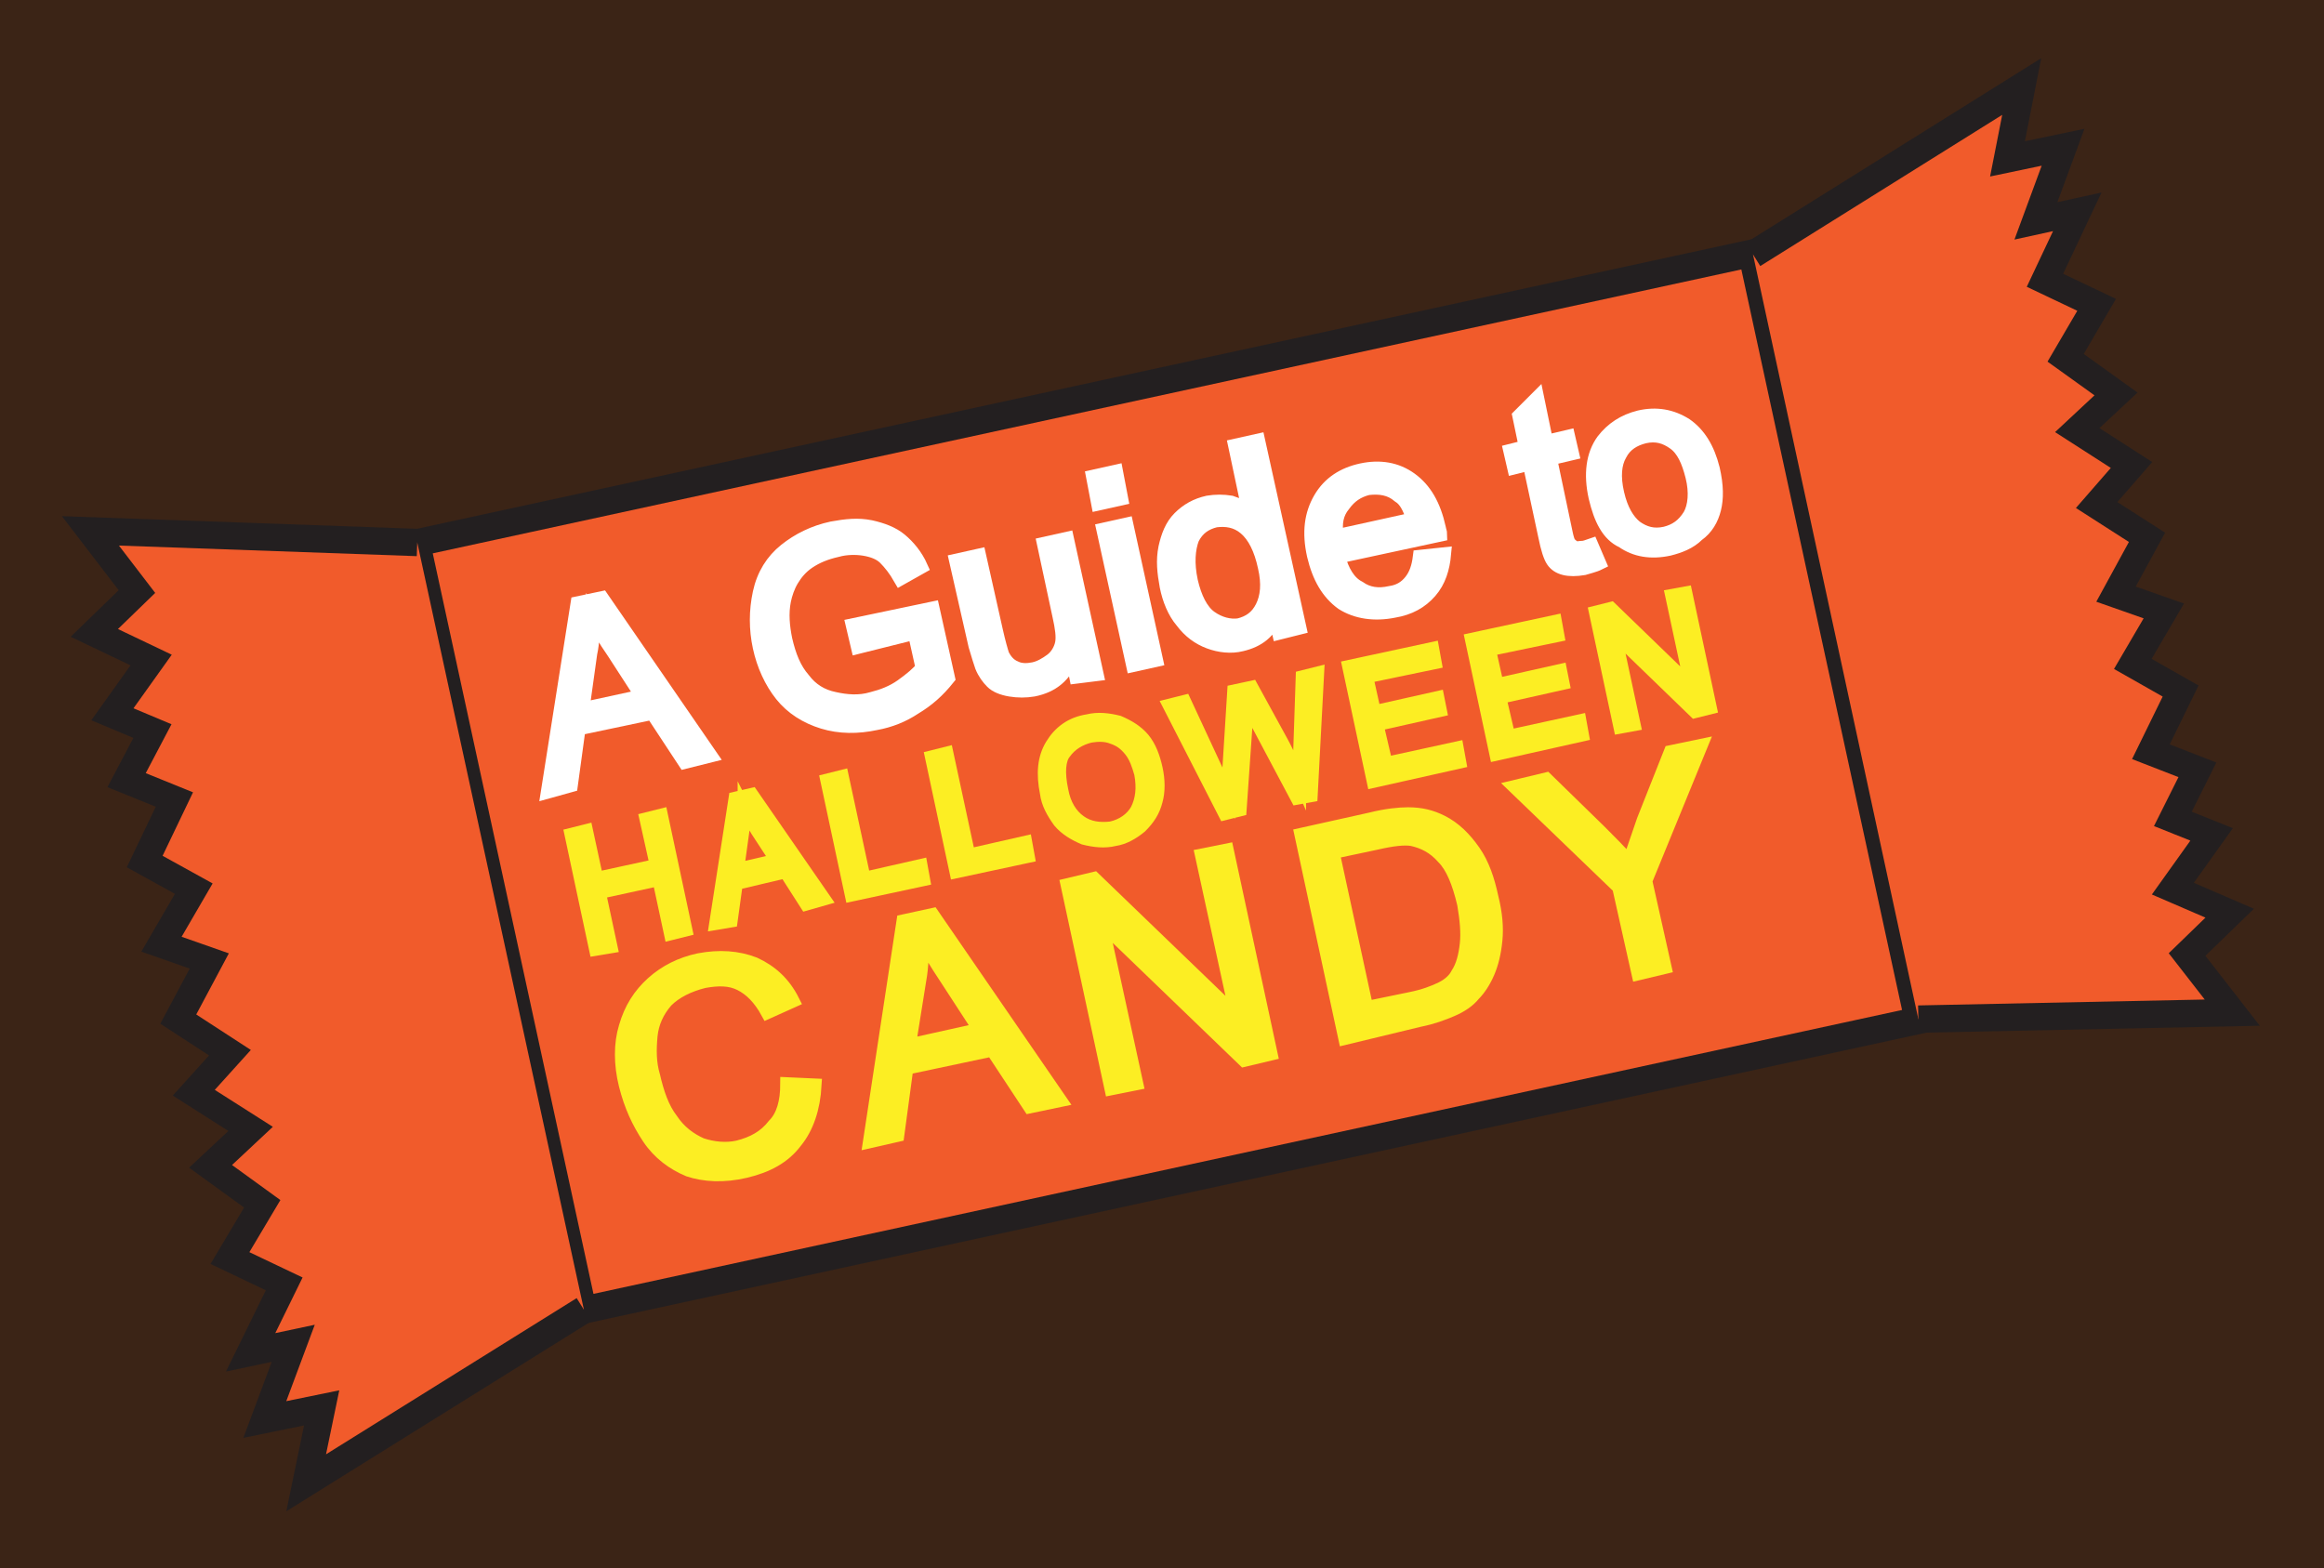 <?xml version="1.0" encoding="utf-8"?>
<!-- Generator: Adobe Illustrator 19.2.1, SVG Export Plug-In . SVG Version: 6.00 Build 0)  -->
<svg version="1.1" id="Layer_1" xmlns="http://www.w3.org/2000/svg" xmlns:xlink="http://www.w3.org/1999/xlink" x="0px" y="0px"
	 width="179.9px" height="121.4px" viewBox="0 0 179.9 121.4" enable-background="new 0 0 179.9 121.4" xml:space="preserve">
<rect fill="#3B2416" width="179.9" height="121.4"/>
<rect x="37.5" y="30.1" transform="matrix(0.977 -0.212 0.212 0.977 -10.778 20.573)" fill="#F15B2B" stroke="#231F20" stroke-width="2.118" stroke-miterlimit="10" width="105.8" height="60.8"/>
<g>
	<path fill="#FFFFFF" stroke="#FFFFFF" stroke-width="1.059" stroke-miterlimit="10" d="M42.4,61.3l2.3-14.6l1.9-0.4L55,58.5L53,59
		l-2.5-3.8l-5.7,1.2l-0.6,4.4L42.4,61.3z M45.1,54.9l4.6-1l-2.2-3.4c-0.7-1-1.2-1.9-1.6-2.6c0,0.9,0,1.8-0.2,2.7L45.1,54.9z"/>
	<path fill="#FFFFFF" stroke="#FFFFFF" stroke-width="1.059" stroke-miterlimit="10" d="M66.4,50.1L66,48.4l6.2-1.3l1.2,5.4
		c-0.8,1-1.6,1.7-2.6,2.3c-0.9,0.6-1.9,1-3,1.2c-1.4,0.3-2.8,0.3-4.1-0.1c-1.3-0.4-2.4-1.1-3.2-2.1c-0.8-1-1.4-2.3-1.7-3.7
		c-0.3-1.4-0.3-2.8,0-4.2c0.3-1.4,1-2.5,2-3.3c1-0.8,2.2-1.4,3.6-1.7c1.1-0.2,2-0.3,3-0.1c0.9,0.2,1.7,0.5,2.3,1
		c0.6,0.5,1.2,1.2,1.6,2.1l-1.6,0.9c-0.4-0.7-0.8-1.2-1.2-1.6c-0.4-0.4-1-0.6-1.6-0.7s-1.4-0.1-2.1,0.1c-0.9,0.2-1.6,0.5-2.2,0.9
		c-0.6,0.4-1,0.9-1.3,1.4c-0.3,0.5-0.5,1.1-0.6,1.6c-0.2,1-0.1,2,0.1,3c0.3,1.3,0.7,2.3,1.4,3.1c0.6,0.8,1.4,1.3,2.4,1.5
		c0.9,0.2,1.9,0.3,2.9,0c0.8-0.2,1.6-0.5,2.3-1c0.7-0.5,1.3-1,1.6-1.4l-0.6-2.7L66.4,50.1z"/>
	<path fill="#FFFFFF" stroke="#FFFFFF" stroke-width="1.059" stroke-miterlimit="10" d="M83.3,52.4l-0.3-1.5
		c-0.6,1.4-1.5,2.2-3,2.5c-0.6,0.1-1.2,0.1-1.8,0c-0.6-0.1-1.1-0.3-1.4-0.6c-0.3-0.3-0.6-0.7-0.8-1.2c-0.1-0.3-0.3-0.9-0.5-1.6
		L74,43.4l1.8-0.4l1.3,5.8c0.2,0.9,0.4,1.6,0.5,1.9c0.2,0.4,0.5,0.8,1,1c0.4,0.2,0.9,0.2,1.4,0.1c0.5-0.1,1-0.4,1.4-0.7
		s0.7-0.8,0.8-1.3c0.1-0.5,0-1.2-0.2-2.1l-1.2-5.6l1.8-0.4l2.3,10.5L83.3,52.4z"/>
	<path fill="#FFFFFF" stroke="#FFFFFF" stroke-width="1.059" stroke-miterlimit="10" d="M85,39l-0.4-2.1l1.8-0.4l0.4,2.1L85,39z
		 M87.7,51.5l-2.3-10.5l1.8-0.4l2.3,10.5L87.7,51.5z"/>
	<path fill="#FFFFFF" stroke="#FFFFFF" stroke-width="1.059" stroke-miterlimit="10" d="M99,49l-0.3-1.3c-0.4,1.2-1.3,1.9-2.6,2.2
		c-0.8,0.2-1.7,0.1-2.5-0.2s-1.5-0.8-2.1-1.6c-0.6-0.7-1-1.7-1.2-2.7c-0.2-1.1-0.3-2-0.1-3c0.2-0.9,0.5-1.7,1.1-2.3
		c0.6-0.6,1.3-1,2.2-1.2c0.6-0.1,1.2-0.1,1.8,0c0.6,0.2,1,0.4,1.4,0.8l-1.1-5.2l1.8-0.4l3.2,14.5L99,49z M92.2,45
		c0.3,1.3,0.8,2.3,1.5,2.8c0.7,0.5,1.5,0.7,2.2,0.6c0.8-0.2,1.4-0.6,1.8-1.4c0.4-0.8,0.5-1.8,0.2-3.1c-0.3-1.4-0.8-2.4-1.5-3
		c-0.7-0.6-1.5-0.7-2.3-0.6c-0.8,0.2-1.4,0.6-1.8,1.4C92,42.5,91.9,43.6,92.2,45z"/>
	<path fill="#FFFFFF" stroke="#FFFFFF" stroke-width="1.059" stroke-miterlimit="10" d="M109.9,43.1l1.9-0.2
		c-0.1,1.1-0.4,2.1-1.1,2.9c-0.7,0.8-1.6,1.3-2.8,1.5c-1.5,0.3-2.9,0.1-4-0.6c-1.1-0.8-1.8-2-2.2-3.7c-0.4-1.8-0.2-3.2,0.5-4.4
		c0.7-1.2,1.8-1.9,3.2-2.2c1.4-0.3,2.7-0.1,3.8,0.7c1.1,0.8,1.8,2,2.2,3.8c0,0.1,0.1,0.3,0.1,0.5l-7.9,1.7c0.3,1.1,0.8,2,1.6,2.4
		c0.7,0.5,1.5,0.6,2.4,0.4c0.7-0.1,1.2-0.4,1.6-0.9C109.6,44.5,109.8,43.9,109.9,43.1z M103.5,41.5l5.9-1.3
		c-0.3-0.9-0.6-1.5-1.1-1.8c-0.7-0.6-1.5-0.7-2.4-0.6c-0.8,0.2-1.4,0.6-1.9,1.3C103.5,39.7,103.3,40.5,103.5,41.5z"/>
	<path fill="#FFFFFF" stroke="#FFFFFF" stroke-width="1.059" stroke-miterlimit="10" d="M123.2,42.2l0.6,1.4
		c-0.4,0.2-0.9,0.3-1.2,0.4c-0.6,0.1-1.1,0.1-1.5,0c-0.4-0.1-0.7-0.3-0.9-0.6c-0.2-0.3-0.4-0.9-0.6-1.9l-1.2-5.6l-1.2,0.3l-0.3-1.3
		l1.2-0.3l-0.5-2.4l1.4-1.4l0.7,3.4l1.7-0.4l0.3,1.3l-1.7,0.4l1.2,5.7c0.1,0.5,0.2,0.8,0.3,0.9c0.1,0.1,0.2,0.2,0.4,0.3s0.3,0,0.6,0
		C122.7,42.4,122.9,42.3,123.2,42.2z"/>
	<path fill="#FFFFFF" stroke="#FFFFFF" stroke-width="1.059" stroke-miterlimit="10" d="M123.5,38.5c-0.4-1.8-0.2-3.3,0.6-4.4
		c0.7-0.9,1.6-1.5,2.8-1.8c1.3-0.3,2.5-0.1,3.6,0.6c1,0.7,1.7,1.8,2.1,3.4c0.3,1.3,0.3,2.3,0.1,3.1c-0.2,0.8-0.6,1.5-1.3,2
		c-0.6,0.6-1.4,0.9-2.2,1.1c-1.4,0.3-2.6,0.1-3.6-0.6C124.5,41.4,123.9,40.2,123.5,38.5z M125.2,38.2c0.3,1.3,0.8,2.1,1.4,2.6
		c0.7,0.5,1.4,0.7,2.3,0.5c0.8-0.2,1.4-0.6,1.9-1.4c0.4-0.7,0.5-1.8,0.2-3c-0.3-1.2-0.7-2.1-1.4-2.6c-0.7-0.5-1.4-0.7-2.3-0.5
		c-0.8,0.2-1.5,0.6-1.9,1.4C125,35.9,124.9,36.9,125.2,38.2z"/>
	<path fill="#FCEE23" stroke="#FCEE23" stroke-miterlimit="10" d="M46.1,73.5l-1.9-8.9l1.2-0.3l0.8,3.7l4.6-1L50,63.4l1.2-0.3
		l1.9,8.9l-1.2,0.3L51,68.1l-4.6,1l0.9,4.2L46.1,73.5z"/>
	<path fill="#FCEE23" stroke="#FCEE23" stroke-miterlimit="10" d="M55.4,71.5l1.5-9.7l1.3-0.3l5.6,8.1L62.4,70l-1.6-2.5L57,68.4
		l-0.4,2.9L55.4,71.5z M57.1,67.3l3-0.7l-1.5-2.3c-0.4-0.7-0.8-1.3-1-1.7c0,0.6,0,1.2-0.1,1.8L57.1,67.3z"/>
	<path fill="#FCEE23" stroke="#FCEE23" stroke-miterlimit="10" d="M65.9,69.3l-1.9-8.9l1.2-0.3l1.7,7.9l4.4-1l0.2,1.1L65.9,69.3z"/>
	<path fill="#FCEE23" stroke="#FCEE23" stroke-miterlimit="10" d="M74,67.5l-1.9-8.9l1.2-0.3l1.7,7.9l4.4-1l0.2,1.1L74,67.5z"/>
	<path fill="#FCEE23" stroke="#FCEE23" stroke-miterlimit="10" d="M81,61.4c-0.3-1.5-0.2-2.7,0.4-3.7c0.6-1,1.5-1.7,2.8-1.9
		c0.8-0.2,1.6-0.1,2.4,0.1c0.7,0.3,1.4,0.7,1.9,1.3c0.5,0.6,0.8,1.4,1,2.3c0.2,0.9,0.2,1.8,0,2.5c-0.2,0.8-0.6,1.4-1.2,2
		c-0.6,0.5-1.3,0.9-2,1c-0.8,0.2-1.6,0.1-2.4-0.1c-0.7-0.3-1.4-0.7-1.9-1.3C81.5,62.9,81.1,62.2,81,61.4z M82.2,61.2
		c0.2,1.1,0.7,1.9,1.4,2.4c0.7,0.5,1.5,0.6,2.4,0.5c0.9-0.2,1.6-0.7,2-1.4c0.4-0.8,0.5-1.7,0.3-2.8c-0.2-0.7-0.4-1.3-0.8-1.8
		c-0.4-0.5-0.8-0.8-1.4-1c-0.5-0.2-1.1-0.2-1.7-0.1c-0.8,0.2-1.5,0.6-2,1.3C82,58.8,81.9,59.8,82.2,61.2z"/>
	<path fill="#FCEE23" stroke="#FCEE23" stroke-miterlimit="10" d="M94.8,63l-4.3-8.4l1.2-0.3l2.6,5.6c0.3,0.6,0.5,1.2,0.8,1.7
		c0-1,0-1.6,0-1.7l0.4-6.4l1.4-0.3l2.3,4.2c0.6,1.1,1,2.1,1.4,3c0-0.6,0-1.3,0-2l0.2-6l1.2-0.3l-0.5,9.5l-1.1,0.2L97,55.4
		c-0.3-0.5-0.5-0.9-0.5-1c0,0.4,0,0.8,0,1.1L96,62.7L94.8,63z"/>
	<path fill="#FCEE23" stroke="#FCEE23" stroke-miterlimit="10" d="M106.3,60.5l-1.9-8.9l6.5-1.4l0.2,1.1l-5.3,1.1l0.6,2.7l4.9-1.1
		l0.2,1l-4.9,1.1l0.7,3l5.5-1.2l0.2,1.1L106.3,60.5z"/>
	<path fill="#FCEE23" stroke="#FCEE23" stroke-miterlimit="10" d="M115.8,58.4l-1.9-8.9l6.5-1.4l0.2,1.1l-5.3,1.1l0.6,2.7l4.9-1.1
		l0.2,1l-4.9,1.1l0.7,3l5.5-1.2l0.2,1.1L115.8,58.4z"/>
	<path fill="#FCEE23" stroke="#FCEE23" stroke-miterlimit="10" d="M125.4,56.3l-1.9-8.9l1.2-0.3l6.2,6l-1.5-7l1.1-0.2l1.9,8.9
		l-1.2,0.3l-6.2-6l1.5,7L125.4,56.3z"/>
	<path fill="#FCEE23" stroke="#FCEE23" stroke-miterlimit="10" d="M60.9,83.9l2.2,0.1c-0.1,1.8-0.6,3.3-1.5,4.4
		c-0.9,1.2-2.2,1.9-3.9,2.3c-1.7,0.4-3.2,0.3-4.4-0.1c-1.2-0.5-2.3-1.3-3.1-2.5c-0.8-1.2-1.4-2.5-1.8-4.1c-0.4-1.6-0.4-3.2,0-4.5
		c0.4-1.4,1.1-2.5,2.1-3.4c1-0.9,2.2-1.5,3.6-1.8c1.6-0.3,3-0.2,4.3,0.3c1.3,0.6,2.3,1.5,3,2.9l-2,0.9c-0.6-1.1-1.3-1.8-2.1-2.2
		c-0.8-0.4-1.7-0.4-2.8-0.2c-1.2,0.3-2.2,0.8-2.9,1.5c-0.7,0.8-1.1,1.7-1.2,2.7c-0.1,1.1-0.1,2.1,0.2,3.1c0.3,1.3,0.7,2.5,1.4,3.4
		c0.6,0.9,1.4,1.5,2.3,1.9c0.9,0.3,1.9,0.4,2.8,0.2c1.2-0.3,2.1-0.8,2.8-1.7C60.6,86.4,60.9,85.3,60.9,83.9z"/>
	<path fill="#FCEE23" stroke="#FCEE23" stroke-miterlimit="10" d="M67.3,88.4l2.6-17.1l2.3-0.5l9.9,14.4l-2.4,0.5l-2.9-4.4l-6.6,1.4
		l-0.7,5.2L67.3,88.4z M70.4,80.9l5.4-1.2l-2.6-4c-0.8-1.2-1.4-2.2-1.8-3c0,1.1,0,2.1-0.2,3.2L70.4,80.9z"/>
	<path fill="#FCEE23" stroke="#FCEE23" stroke-miterlimit="10" d="M86,84.3l-3.4-15.8l2.1-0.5l11,10.6L93,66.2l2-0.4l3.4,15.8
		l-2.1,0.5l-11-10.6L88,83.9L86,84.3z"/>
	<path fill="#FCEE23" stroke="#FCEE23" stroke-miterlimit="10" d="M104.1,80.4l-3.4-15.8l5.4-1.2c1.2-0.3,2.2-0.4,2.9-0.4
		c1,0,1.8,0.2,2.6,0.6c1,0.5,1.8,1.3,2.5,2.3c0.7,1,1.1,2.2,1.4,3.6c0.3,1.2,0.4,2.3,0.3,3.3c-0.1,1-0.3,1.8-0.6,2.5
		c-0.3,0.7-0.7,1.3-1.1,1.7c-0.4,0.5-1,0.9-1.7,1.2c-0.7,0.3-1.5,0.6-2.5,0.8L104.1,80.4z M105.8,78l3.4-0.7c1-0.2,1.8-0.5,2.4-0.8
		c0.6-0.3,1-0.7,1.2-1.1c0.4-0.6,0.6-1.4,0.7-2.3c0.1-0.9,0-1.9-0.2-3.1c-0.4-1.7-0.9-2.9-1.6-3.6c-0.7-0.8-1.5-1.2-2.4-1.4
		c-0.6-0.1-1.5,0-2.8,0.3l-3.3,0.7L105.8,78z"/>
	<path fill="#FCEE23" stroke="#FCEE23" stroke-miterlimit="10" d="M126.8,75.4l-1.5-6.7l-8.1-7.8l2.5-0.6l4.2,4.1
		c0.8,0.8,1.5,1.5,2.2,2.3c0.3-0.9,0.7-2,1.1-3.2l2.1-5.3l2.4-0.5l-4.3,10.5l1.5,6.7L126.8,75.4z"/>
</g>
<polyline fill="#F15B2B" stroke="#231F20" stroke-width="2.118" stroke-miterlimit="10" points="32.3,42 7,41.1 10.6,45.8 7.3,49 
	11.7,51.1 8.7,55.3 11.8,56.6 9.8,60.4 13.5,61.9 11.2,66.7 15,68.8 12.5,73.1 16.2,74.4 13.8,78.9 17.8,81.5 15,84.6 19.4,87.4 
	16.3,90.3 20.3,93.2 17.8,97.4 22,99.4 19.4,104.7 22.7,104 20.5,109.9 24.9,109 23.7,114.8 45.2,101.4 "/>
<polyline fill="#F15B2B" stroke="#231F20" stroke-width="2.118" stroke-miterlimit="10" points="148.5,78.9 172.8,78.4 169.3,73.9 
	172.6,70.7 168.2,68.8 171.2,64.6 168.2,63.4 170.1,59.6 166.5,58.2 168.8,53.5 165.1,51.4 167.5,47.3 163.8,46 166.2,41.6 
	162.3,39.1 165,36 160.8,33.3 163.8,30.5 159.9,27.7 162.3,23.6 158.3,21.7 160.8,16.4 157.6,17.1 159.7,11.4 155.4,12.3 156.5,6.7 
	135.7,19.7 "/>
<g>
</g>
<g>
</g>
<g>
</g>
<g>
</g>
<g>
</g>
<g>
</g>
</svg>
